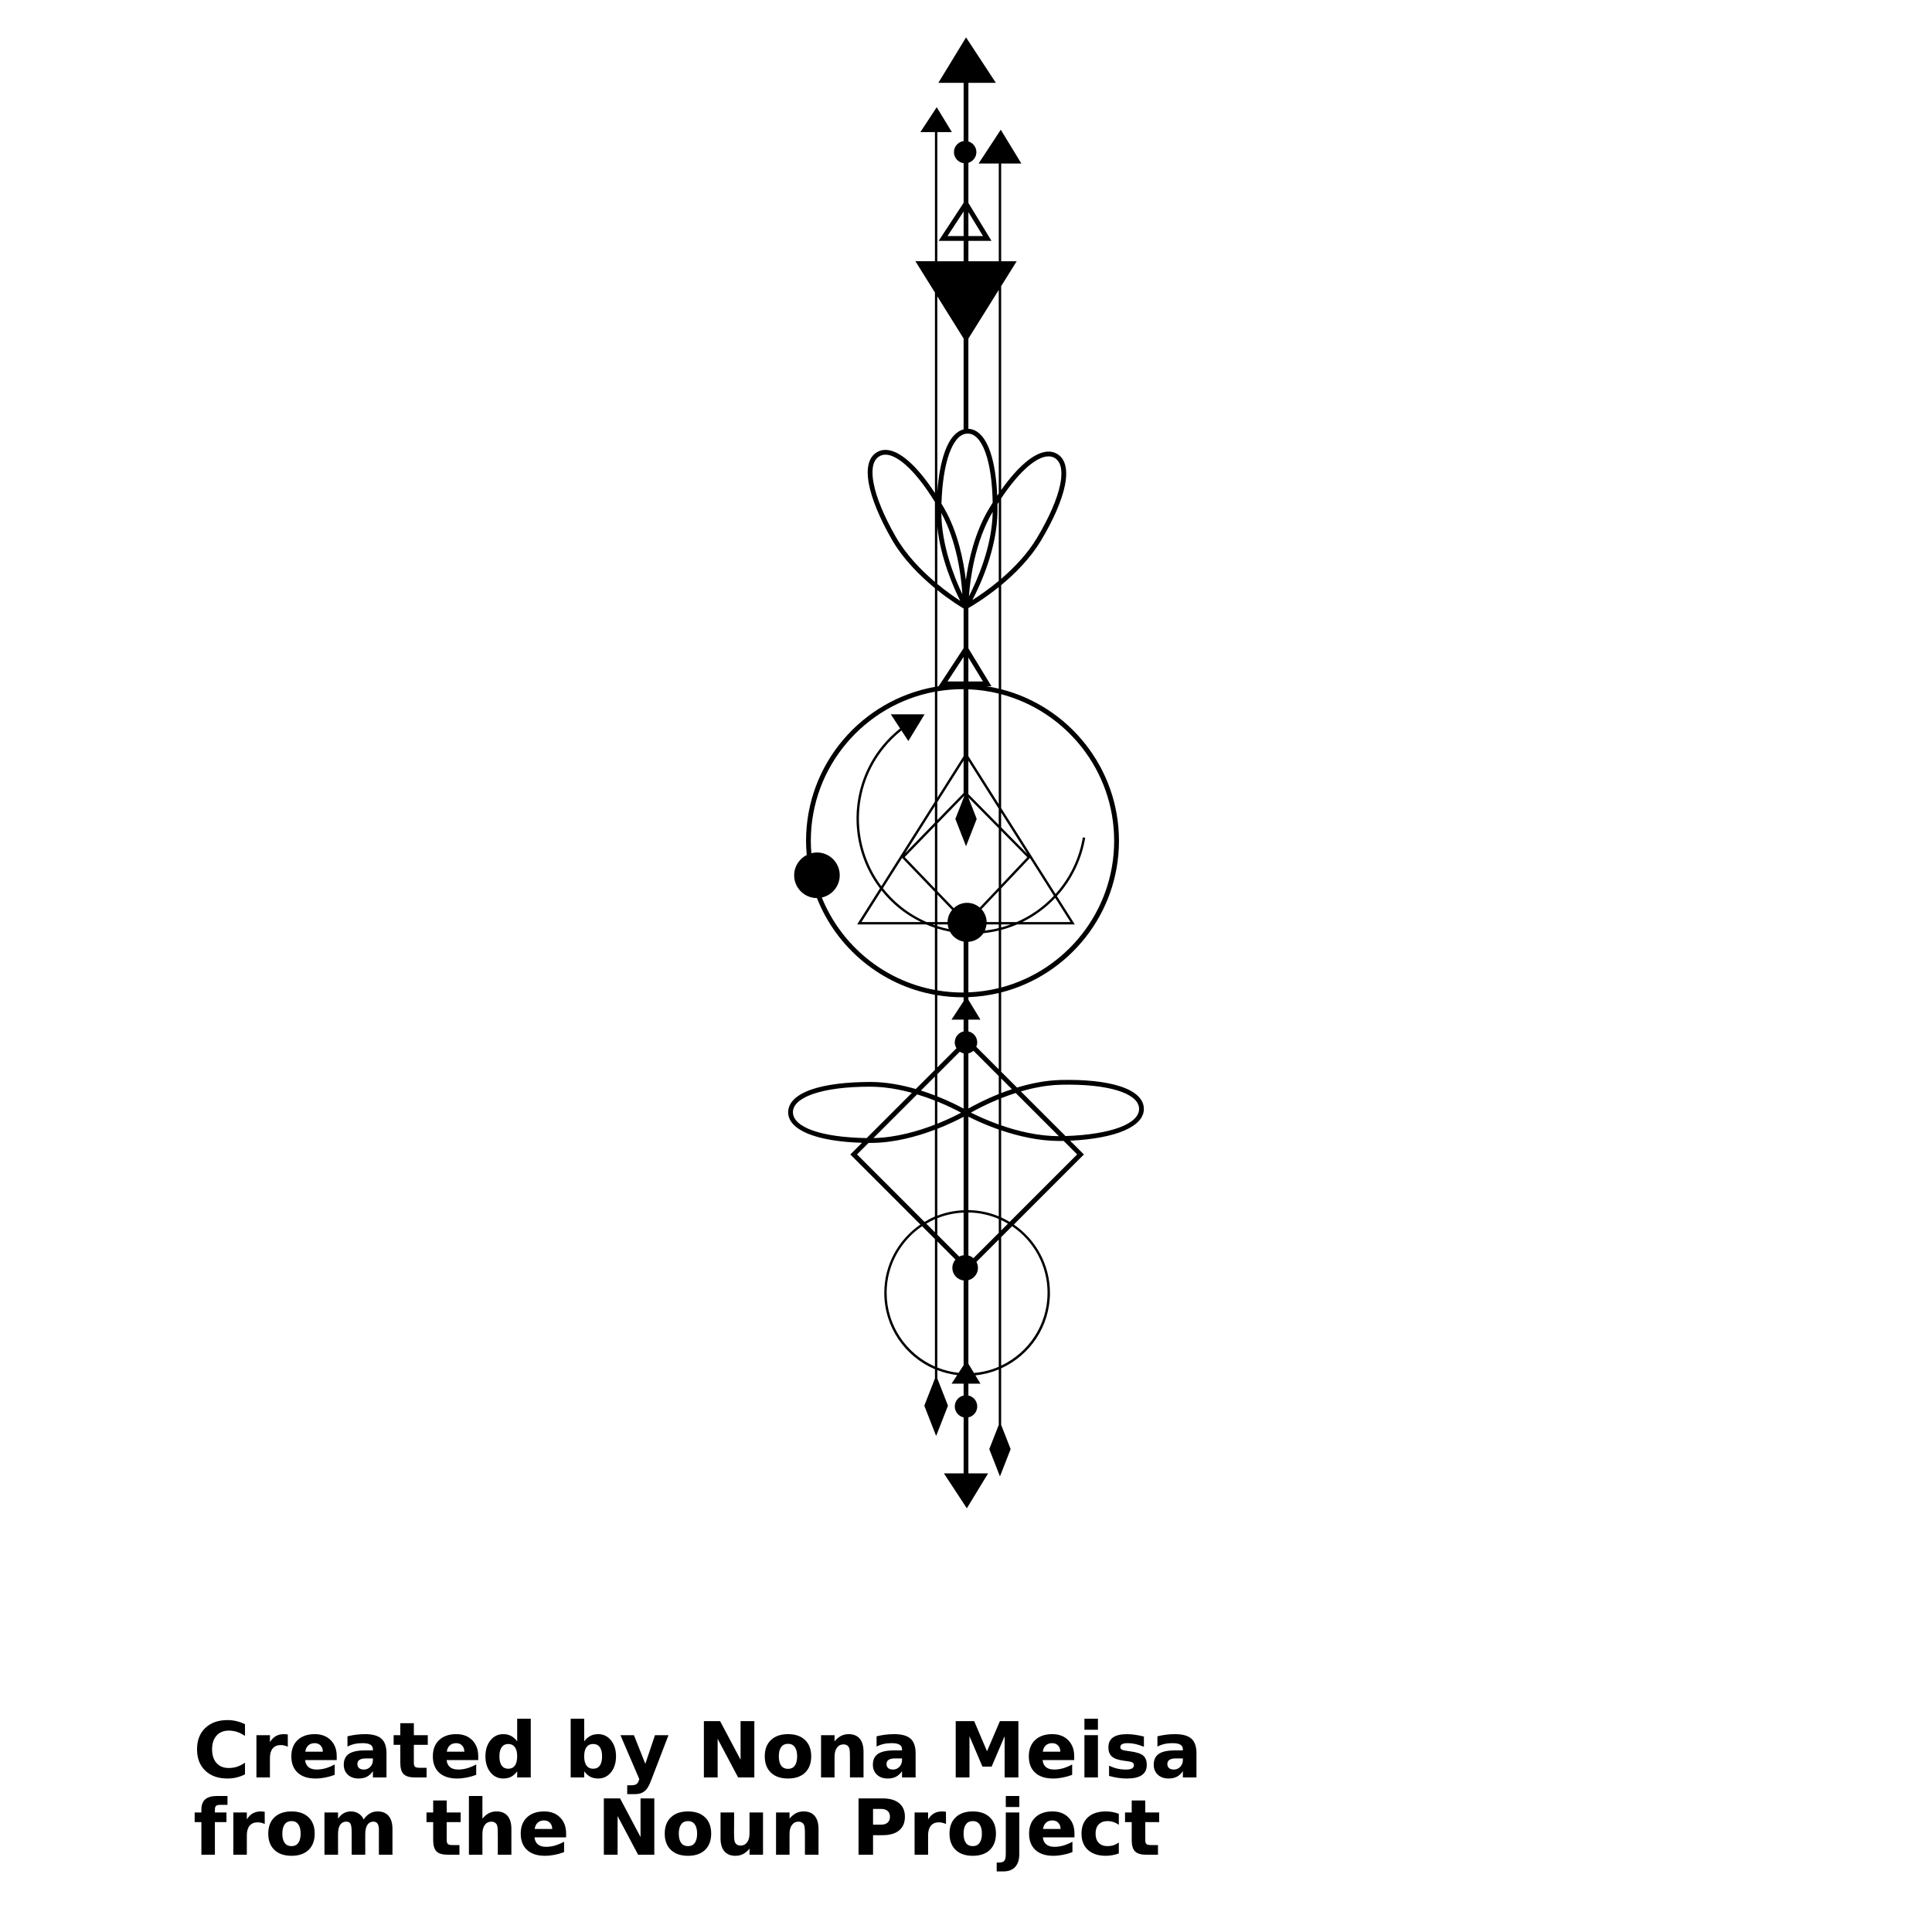 <?xml version="1.0" encoding="UTF-8"?>
<svg width="700pt" height="700pt" version="1.1" viewBox="0 0 700 700" xmlns="http://www.w3.org/2000/svg" xmlns:xlink="http://www.w3.org/1999/xlink">
 <defs>
  <symbol id="u" overflow="visible">
   <path d="m18.766-1.125c-0.969 0.5-1.98 0.875-3.031 1.125-1.043 0.258-2.137 0.391-3.281 0.391-3.398 0-6.09-0.945-8.078-2.844-1.992-1.906-2.984-4.484-2.984-7.734 0-3.258 0.992-5.836 2.984-7.734 1.988-1.906 4.68-2.859 8.078-2.859 1.145 0 2.238 0.133 3.281 0.391 1.051 0.25 2.062 0.625 3.031 1.125v4.219c-0.98-0.656-1.945-1.141-2.891-1.453-0.949-0.312-1.949-0.469-3-0.469-1.875 0-3.352 0.605-4.422 1.812-1.074 1.199-1.609 2.856-1.609 4.969 0 2.106 0.535 3.762 1.609 4.969 1.07 1.199 2.547 1.797 4.422 1.797 1.051 0 2.051-0.148 3-0.453 0.945-0.312 1.91-0.801 2.891-1.469z"/>
  </symbol>
  <symbol id="e" overflow="visible">
   <path d="m13.734-11.141c-0.438-0.195-0.871-0.344-1.297-0.438-0.418-0.102-0.84-0.156-1.266-0.156-1.262 0-2.231 0.406-2.906 1.219-0.68 0.805-1.016 1.953-1.016 3.453v7.062h-4.891v-15.312h4.891v2.516c0.625-1 1.344-1.727 2.156-2.188 0.82-0.469 1.801-0.703 2.938-0.703 0.164 0 0.344 0.012 0.531 0.031 0.195 0.012 0.477 0.039 0.844 0.078z"/>
  </symbol>
  <symbol id="a" overflow="visible">
   <path d="m17.641-7.703v1.406h-11.453c0.125 1.148 0.539 2.008 1.25 2.578 0.707 0.574 1.703 0.859 2.984 0.859 1.031 0 2.082-0.148 3.156-0.453 1.082-0.312 2.191-0.773 3.328-1.391v3.766c-1.156 0.438-2.312 0.766-3.469 0.984-1.156 0.227-2.312 0.344-3.469 0.344-2.773 0-4.93-0.703-6.469-2.109-1.531-1.406-2.297-3.379-2.297-5.922 0-2.5 0.754-4.461 2.266-5.891 1.508-1.438 3.582-2.156 6.219-2.156 2.406 0 4.332 0.73 5.781 2.188 1.445 1.449 2.172 3.383 2.172 5.797zm-5.031-1.625c0-0.926-0.273-1.672-0.812-2.234-0.543-0.57-1.25-0.859-2.125-0.859-0.949 0-1.719 0.266-2.312 0.797s-0.965 1.297-1.109 2.297z"/>
  </symbol>
  <symbol id="d" overflow="visible">
   <path d="m9.219-6.891c-1.023 0-1.793 0.172-2.312 0.516-0.512 0.344-0.766 0.855-0.766 1.531 0 0.625 0.207 1.117 0.625 1.469 0.414 0.344 0.988 0.516 1.719 0.516 0.926 0 1.703-0.328 2.328-0.984 0.633-0.664 0.953-1.492 0.953-2.484v-0.562zm7.469-1.844v8.734h-4.922v-2.266c-0.656 0.93-1.398 1.605-2.219 2.031-0.824 0.414-1.824 0.625-3 0.625-1.586 0-2.871-0.457-3.859-1.375-0.992-0.926-1.484-2.129-1.484-3.609 0-1.789 0.613-3.102 1.844-3.938 1.238-0.844 3.18-1.266 5.828-1.266h2.891v-0.391c0-0.77-0.309-1.332-0.922-1.688-0.617-0.363-1.57-0.547-2.859-0.547-1.055 0-2.031 0.105-2.938 0.312-0.898 0.211-1.73 0.523-2.5 0.938v-3.734c1.039-0.25 2.086-0.441 3.141-0.578 1.062-0.133 2.125-0.203 3.188-0.203 2.758 0 4.75 0.547 5.969 1.641 1.227 1.086 1.844 2.856 1.844 5.312z"/>
  </symbol>
  <symbol id="c" overflow="visible">
   <path d="m7.703-19.656v4.344h5.047v3.5h-5.047v6.5c0 0.711 0.141 1.188 0.422 1.438s0.836 0.375 1.672 0.375h2.516v3.5h-4.188c-1.938 0-3.312-0.398-4.125-1.203-0.805-0.812-1.203-2.18-1.203-4.109v-6.5h-2.422v-3.5h2.422v-4.344z"/>
  </symbol>
  <symbol id="j" overflow="visible">
   <path d="m12.766-13.078v-8.203h4.922v21.281h-4.922v-2.219c-0.668 0.906-1.406 1.57-2.219 1.984s-1.758 0.625-2.828 0.625c-1.887 0-3.434-0.75-4.641-2.25-1.211-1.5-1.812-3.426-1.812-5.781 0-2.363 0.602-4.297 1.812-5.797 1.207-1.5 2.754-2.25 4.641-2.25 1.062 0 2 0.215 2.812 0.641 0.82 0.43 1.566 1.086 2.234 1.969zm-3.219 9.922c1.039 0 1.836-0.379 2.391-1.141 0.551-0.77 0.828-1.883 0.828-3.344 0-1.457-0.277-2.566-0.828-3.328-0.555-0.77-1.352-1.156-2.391-1.156-1.043 0-1.84 0.387-2.391 1.156-0.555 0.762-0.828 1.871-0.828 3.328 0 1.461 0.273 2.574 0.828 3.344 0.551 0.762 1.348 1.141 2.391 1.141z"/>
  </symbol>
  <symbol id="i" overflow="visible">
   <path d="m10.5-3.156c1.051 0 1.852-0.379 2.406-1.141 0.551-0.77 0.828-1.883 0.828-3.344 0-1.457-0.277-2.566-0.828-3.328-0.555-0.77-1.355-1.156-2.406-1.156-1.055 0-1.859 0.387-2.422 1.156-0.555 0.773-0.828 1.883-0.828 3.328 0 1.449 0.273 2.559 0.828 3.328 0.562 0.773 1.367 1.156 2.422 1.156zm-3.25-9.922c0.676-0.883 1.422-1.539 2.234-1.969 0.82-0.426 1.766-0.641 2.828-0.641 1.895 0 3.445 0.75 4.656 2.25 1.207 1.5 1.812 3.434 1.812 5.797 0 2.356-0.605 4.281-1.812 5.781-1.211 1.5-2.762 2.25-4.656 2.25-1.062 0-2.008-0.211-2.828-0.625-0.812-0.426-1.559-1.086-2.234-1.984v2.219h-4.891v-21.281h4.891z"/>
  </symbol>
  <symbol id="h" overflow="visible">
   <path d="m0.344-15.312h4.891l4.125 10.391 3.5-10.391h4.891l-6.438 16.766c-0.648 1.695-1.402 2.883-2.266 3.562-0.867 0.688-2 1.031-3.406 1.031h-2.844v-3.219h1.531c0.832 0 1.438-0.137 1.812-0.406 0.383-0.262 0.68-0.73 0.891-1.406l0.141-0.422z"/>
  </symbol>
  <symbol id="f" overflow="visible">
   <path d="m2.578-20.406h5.875l7.422 14v-14h4.984v20.406h-5.875l-7.422-14v14h-4.984z"/>
  </symbol>
  <symbol id="b" overflow="visible">
   <path d="m9.641-12.188c-1.086 0-1.914 0.391-2.484 1.172-0.574 0.781-0.859 1.906-0.859 3.375s0.285 2.594 0.859 3.375c0.57 0.773 1.398 1.156 2.484 1.156 1.062 0 1.875-0.383 2.438-1.156 0.57-0.781 0.859-1.906 0.859-3.375s-0.289-2.594-0.859-3.375c-0.562-0.781-1.375-1.172-2.438-1.172zm0-3.5c2.633 0 4.691 0.715 6.172 2.141 1.477 1.418 2.219 3.387 2.219 5.906 0 2.512-0.742 4.481-2.219 5.906-1.48 1.418-3.539 2.125-6.172 2.125-2.648 0-4.715-0.707-6.203-2.125-1.492-1.426-2.234-3.394-2.234-5.906 0-2.519 0.742-4.488 2.234-5.906 1.488-1.426 3.555-2.141 6.203-2.141z"/>
  </symbol>
  <symbol id="g" overflow="visible">
   <path d="m17.75-9.328v9.328h-4.922v-7.141c0-1.32-0.031-2.234-0.094-2.734s-0.168-0.867-0.312-1.109c-0.188-0.312-0.449-0.555-0.781-0.734-0.324-0.176-0.695-0.266-1.109-0.266-1.023 0-1.824 0.398-2.406 1.188-0.586 0.781-0.875 1.871-0.875 3.266v7.531h-4.891v-15.312h4.891v2.234c0.738-0.883 1.52-1.539 2.344-1.969 0.832-0.426 1.75-0.641 2.75-0.641 1.77 0 3.113 0.547 4.031 1.641 0.914 1.086 1.375 2.656 1.375 4.719z"/>
  </symbol>
  <symbol id="t" overflow="visible">
   <path d="m2.578-20.406h6.688l4.656 10.922 4.672-10.922h6.688v20.406h-4.984v-14.938l-4.703 11.016h-3.328l-4.703-11.016v14.938h-4.984z"/>
  </symbol>
  <symbol id="s" overflow="visible">
   <path d="m2.359-15.312h4.891v15.312h-4.891zm0-5.969h4.891v4h-4.891z"/>
  </symbol>
  <symbol id="r" overflow="visible">
   <path d="m14.312-14.828v3.719c-1.043-0.438-2.055-0.766-3.031-0.984-0.98-0.219-1.902-0.328-2.766-0.328-0.93 0-1.621 0.117-2.078 0.344-0.449 0.23-0.672 0.59-0.672 1.078 0 0.387 0.172 0.684 0.516 0.891 0.344 0.211 0.957 0.367 1.844 0.469l0.859 0.125c2.508 0.324 4.195 0.852 5.062 1.578 0.863 0.73 1.297 1.871 1.297 3.422 0 1.637-0.605 2.867-1.812 3.688-1.199 0.812-2.992 1.219-5.375 1.219-1.023 0-2.074-0.078-3.156-0.234-1.074-0.156-2.18-0.395-3.312-0.719v-3.719c0.969 0.48 1.961 0.84 2.984 1.078 1.031 0.23 2.078 0.344 3.141 0.344 0.957 0 1.676-0.129 2.156-0.391 0.477-0.27 0.719-0.664 0.719-1.188 0-0.438-0.168-0.758-0.5-0.969-0.336-0.219-0.996-0.383-1.984-0.5l-0.859-0.109c-2.18-0.27-3.703-0.773-4.578-1.516-0.875-0.738-1.312-1.859-1.312-3.359 0-1.625 0.551-2.828 1.656-3.609 1.113-0.789 2.82-1.188 5.125-1.188 0.895 0 1.836 0.074 2.828 0.219 1 0.137 2.082 0.352 3.25 0.641z"/>
  </symbol>
  <symbol id="q" overflow="visible">
   <path d="m12.422-21.281v3.219h-2.703c-0.688 0-1.172 0.125-1.453 0.375-0.273 0.25-0.406 0.688-0.406 1.312v1.062h4.188v3.5h-4.188v11.812h-4.891v-11.812h-2.438v-3.5h2.438v-1.062c0-1.664 0.461-2.898 1.391-3.703 0.926-0.801 2.367-1.203 4.328-1.203z"/>
  </symbol>
  <symbol id="p" overflow="visible">
   <path d="m16.547-12.766c0.613-0.945 1.348-1.672 2.203-2.172 0.852-0.5 1.789-0.75 2.812-0.75 1.758 0 3.098 0.547 4.016 1.641 0.926 1.086 1.391 2.656 1.391 4.719v9.328h-4.922v-7.984-0.359c0.008-0.133 0.016-0.32 0.016-0.562 0-1.082-0.164-1.863-0.484-2.344-0.312-0.488-0.824-0.734-1.531-0.734-0.93 0-1.648 0.387-2.156 1.156-0.512 0.762-0.773 1.867-0.781 3.312v7.516h-4.922v-7.984c0-1.695-0.148-2.785-0.438-3.266-0.293-0.488-0.812-0.734-1.562-0.734-0.938 0-1.664 0.387-2.172 1.156-0.512 0.762-0.766 1.859-0.766 3.297v7.531h-4.922v-15.312h4.922v2.234c0.602-0.863 1.289-1.516 2.062-1.953 0.781-0.438 1.641-0.656 2.578-0.656 1.062 0 2 0.258 2.812 0.766 0.812 0.512 1.426 1.23 1.844 2.156z"/>
  </symbol>
  <symbol id="o" overflow="visible">
   <path d="m17.75-9.328v9.328h-4.922v-7.109c0-1.344-0.031-2.266-0.094-2.766s-0.168-0.867-0.312-1.109c-0.188-0.312-0.449-0.555-0.781-0.734-0.324-0.176-0.695-0.266-1.109-0.266-1.023 0-1.824 0.398-2.406 1.188-0.586 0.781-0.875 1.871-0.875 3.266v7.531h-4.891v-21.281h4.891v8.203c0.738-0.883 1.52-1.539 2.344-1.969 0.832-0.426 1.75-0.641 2.75-0.641 1.77 0 3.113 0.547 4.031 1.641 0.914 1.086 1.375 2.656 1.375 4.719z"/>
  </symbol>
  <symbol id="n" overflow="visible">
   <path d="m2.188-5.969v-9.344h4.922v1.531c0 0.836-0.008 1.875-0.016 3.125-0.012 1.25-0.016 2.086-0.016 2.5 0 1.242 0.031 2.133 0.094 2.672 0.07 0.543 0.18 0.934 0.328 1.172 0.207 0.324 0.473 0.574 0.797 0.75 0.32 0.168 0.691 0.25 1.109 0.25 1.02 0 1.82-0.391 2.406-1.172 0.582-0.781 0.875-1.867 0.875-3.266v-7.562h4.891v15.312h-4.891v-2.219c-0.742 0.898-1.523 1.559-2.344 1.984-0.824 0.414-1.734 0.625-2.734 0.625-1.762 0-3.106-0.539-4.031-1.625-0.93-1.082-1.391-2.66-1.391-4.734z"/>
  </symbol>
  <symbol id="m" overflow="visible">
   <path d="m2.578-20.406h8.734c2.594 0 4.582 0.578 5.969 1.734 1.395 1.148 2.094 2.789 2.094 4.922 0 2.137-0.699 3.781-2.094 4.938-1.387 1.156-3.375 1.734-5.969 1.734h-3.484v7.078h-5.25zm5.25 3.812v5.703h2.922c1.02 0 1.805-0.25 2.359-0.75 0.562-0.5 0.844-1.203 0.844-2.109 0-0.914-0.281-1.617-0.844-2.109-0.555-0.488-1.34-0.734-2.359-0.734z"/>
  </symbol>
  <symbol id="l" overflow="visible">
   <path d="m2.359-15.312h4.891v15.031c0 2.051-0.496 3.617-1.484 4.703-0.98 1.082-2.406 1.625-4.281 1.625h-2.422v-3.219h0.859c0.926 0 1.562-0.211 1.906-0.625 0.352-0.418 0.531-1.246 0.531-2.484zm0-5.969h4.891v4h-4.891z"/>
  </symbol>
  <symbol id="k" overflow="visible">
   <path d="m14.719-14.828v3.984c-0.656-0.457-1.324-0.797-2-1.016-0.668-0.219-1.359-0.328-2.078-0.328-1.367 0-2.434 0.402-3.203 1.203-0.762 0.793-1.141 1.906-1.141 3.344 0 1.43 0.379 2.543 1.141 3.344 0.77 0.793 1.836 1.188 3.203 1.188 0.758 0 1.484-0.109 2.172-0.328 0.688-0.227 1.32-0.566 1.906-1.016v4c-0.762 0.281-1.539 0.488-2.328 0.625-0.781 0.145-1.574 0.219-2.375 0.219-2.762 0-4.922-0.707-6.484-2.125-1.555-1.414-2.328-3.383-2.328-5.906 0-2.531 0.773-4.504 2.328-5.922 1.562-1.414 3.723-2.125 6.484-2.125 0.801 0 1.594 0.074 2.375 0.219 0.781 0.137 1.555 0.352 2.328 0.641z"/>
  </symbol>
 </defs>
 <g>
  <path d="m414.44 401.65c-0.059-2.434-1.609-5.809-8.676-8.082-5.246-1.691-12.645-2.477-21.41-2.269-5.508 0.129-10.965 1.258-15.863 2.75l-5.75-5.75v-28.715c24.504-6.25 42.68-28.508 42.68-54.93 0-26.426-18.176-48.68-42.68-54.93v-37.719c5.031-4.16 10.578-9.688 14.5-16.258 4.488-7.523 7.453-14.352 8.566-19.754 1.5-7.269-0.672-10.281-2.762-11.527-2.086-1.246-5.769-1.734-11.457 3.039-2.828 2.371-5.824 5.797-8.848 10.043v-73.883l5.625-9.012h-5.625v-35.398h7.32l-7.465-12.254-8.043 12.254h7.32v35.398h-11.004v-7.387h8.367l-8.367-13.734v-14.543c1.668-0.508 2.891-2.039 2.891-3.871 0-1.832-1.223-3.363-2.891-3.871v-21.23h9.953l-10.805-16.469-10.031 16.469h9.156v21.094c-1.98 0.273-3.508 1.953-3.508 4.008 0 2.055 1.527 3.734 3.508 4.008v14.352l-9.047 13.789h9.047v7.387h-9.531l-0.004-46.785h5.277l-5.496-9.023-5.922 9.023h5.277v46.777h-7.078l7.078 11.344v72.656c-3.234-4.945-6.484-8.898-9.551-11.578-5.59-4.887-9.285-4.477-11.395-3.273-2.113 1.203-4.352 4.172-3 11.469 1.004 5.422 3.828 12.312 8.164 19.926 4.203 7.383 10.438 13.52 15.781 17.91v35.766c-26.504 4.734-46.695 27.938-46.695 55.785 0 1.73 0.09 3.441 0.242 5.137-2.688 1.363-4.551 4.121-4.551 7.344 0 4.559 3.695 8.254 8.254 8.258 7.113 18.031 23.207 31.559 42.75 35.051v27.184l-6.941 6.941c-5.047-1.457-10.691-2.539-16.371-2.555-8.75 0.023-16.148 0.914-21.359 2.711-7.016 2.418-8.5 5.828-8.504 8.258-0.016 6.43 10.148 10.586 26.746 11.078l-4.227 4.227 25.391 25.391c-7.894 5.414-13.086 14.488-13.086 24.762 0 12.418 7.578 23.098 18.355 27.656v3.344l-3.856 9.871 4.289 10.977 4.289-10.977-3.856-9.871v-3.023c2.281 0.883 4.688 1.5 7.195 1.805l-2.047 3.117h4.379v4.277c-1.828 0.398-3.199 2.019-3.199 3.969 0 1.945 1.371 3.57 3.199 3.969v20.285h-7.137l8.297 12.645 7.703-12.645h-7.137v-20.285c1.828-0.398 3.199-2.019 3.199-3.969 0-1.945-1.371-3.57-3.199-3.969v-4.277h4.379l-1.848-3.031c2.973-0.297 5.816-1.035 8.473-2.137v20.082l-3.434 8.789 3.867 9.895 3.867-9.895-3.434-8.789v-20.48c10.406-4.719 17.676-15.18 17.676-27.328 0-10.273-5.191-19.352-13.086-24.762l25.391-25.391-4.992-4.992c16.699-0.809 26.863-5.18 26.715-11.633zm-58.285-316.12h-5.285v-8.676zm-12.859 0 5.844-8.902v8.902zm23.34 309.11c-1.352 0.449-2.656 0.918-3.894 1.398v-5.293zm-4.762 52.035-9.18 9.18c-0.523-0.445-1.141-0.777-1.824-0.957v-15.594c3.898 0.062 7.617 0.879 11.004 2.336zm0.867-4.617c0.84 0.395 1.66 0.828 2.453 1.297l-2.453 2.453zm-23.133-0.684c2.969-1.188 6.176-1.887 9.531-2.031v15.441c-0.574 0.07-1.109 0.238-1.602 0.5l-7.93-7.93zm-0.867 5.113-3.133-3.133c1.012-0.598 2.047-1.148 3.133-1.625zm0.867-47.387c3.938 1.598 6.988 3.16 8.625 4.047-1.637 0.875-4.691 2.414-8.625 3.988zm-0.867 8.371c-6.109 2.371-14.125 4.699-22.277 4.875l15.832-15.832c2.312 0.699 4.477 1.469 6.445 2.246zm12.125-5.828v-20c0.695-0.152 1.312-0.484 1.824-0.941l9.18 9.18v6.5c-5.106 2.035-9.062 4.156-11.004 5.262zm-3.113-20.586c0.414 0.277 0.883 0.477 1.383 0.586v20.027c-1.75-0.949-5.141-2.688-9.531-4.43v-8.039l8.145-8.145zm1.383 23.57v33.855c-3.348 0.141-6.551 0.824-9.531 1.977v-31.465c4.391-1.715 7.781-3.43 9.531-4.367zm1.73 33.812v-33.855c1.91 0.977 5.871 2.871 11.004 4.668v31.453c-3.398-1.41-7.113-2.207-11.004-2.266zm0.918-35.328c1.824-1.039 5.438-2.973 10.09-4.867v9.191c-4.629-1.66-8.246-3.387-10.09-4.324zm10.953-5.215c1.648-0.652 3.414-1.289 5.269-1.883l15.641 15.641c-7.539-0.012-14.98-1.859-20.91-3.918v-9.844zm-0.867-10.465-8.145-8.145c0.215-0.496 0.336-1.039 0.336-1.613 0-1.945-1.371-3.57-3.199-3.969v-4.277h4.379l-4.379-7.188v-0.957c3.773-0.141 7.453-0.652 11.004-1.5v27.652zm-35.691-59.176c-2.379-1.945-4.469-4.109-6.289-6.43l6.965-11.008 11.887 12.375v10.875h-3.031c-3.352-1.461-6.566-3.387-9.531-5.812zm7.527 5.812h-21.566l7.254-11.465c1.812 2.277 3.887 4.406 6.234 6.324 2.535 2.074 5.254 3.762 8.078 5.144zm16.898-176.98h0.047c3.391 0.035 5.445 4.035 6.57 7.387 1.484 4.414 2.32 10.473 2.445 17.656-0.469 0.746-0.941 1.504-1.41 2.289-5.059 8.477-7.312 18.516-8.312 25.73-0.855-7.234-2.902-17.316-7.785-25.891-0.352-0.613-0.703-1.199-1.055-1.793 0.246-7.406 1.211-13.637 2.82-18.125 1.191-3.312 3.312-7.25 6.676-7.25zm10.797 25.531c0.156-0.246 0.312-0.473 0.469-0.715v28.566c-3.781 3.148-7.269 5.504-9.559 6.941 2.93-5.606 8.961-18.734 9.098-32.109 0.008-0.914 0-1.801-0.012-2.684zm-10.352 33.48c0.469-6.383 2.207-19.828 8.625-30.66-0.172 12.586-5.699 24.969-8.625 30.66zm-2.371-0.785c-2.828-5.934-7.531-17.59-7.617-29.445 5.68 10.43 7.215 22.922 7.617 29.445zm-9.07-24.441c1.215 11.516 5.941 22.109 8.301 26.809-1.93-1.25-4.949-3.332-8.301-6.102zm28.746 143.2h-5.617v-12.191l10.434-11.027 8.676 13.711c-3.902 4.168-8.512 7.348-13.492 9.508zm13.969-8.754 5.539 8.754h-17.449c4.367-2.133 8.41-5.059 11.91-8.754zm-42.715 8.754v-9.973l5.363 5.582c-1 1.199-1.621 2.715-1.652 4.391zm0-35.691 9.84-10.125-3.301 8.453 3.867 9.895 3.867-9.895-3.035-7.773 11.031 11.184v21.422l-6.891 7.285c-1.238-1.059-2.824-1.719-4.582-1.719-1.879 0-3.578 0.742-4.848 1.938l-5.949-6.191zm-0.867 23.566-10.953-11.406 10.953-11.273zm23.996-20.957 9.48 9.609-9.48 10.023zm-5.258 33.082c-0.031-1.797-0.738-3.422-1.871-4.656l6.262-6.621v11.273h-4.391zm-0.062 0.867h4.453v1.332c-1.664 0.41-3.356 0.707-5.055 0.906 0.324-0.691 0.52-1.445 0.602-2.238zm5.316 0h3.461c-1.137 0.418-2.293 0.781-3.461 1.098zm0-35.18v-5.391l9.516 15.039zm-0.867-0.879-11.027-11.18h0.02v-12.098l11.004 17.395v5.883zm-11.004-24.895v-24.238c3.777 0.145 7.457 0.672 11.004 1.547v40.082l-11.004-17.395zm0-27.078v-8.676l5.285 8.676zm-1.73 0h-5.844l5.844-8.902zm-0.402 2.789c0.137 0 0.27 0.008 0.402 0.012v24.277l-9.531 15.062v-38.578c2.969-0.5 6.016-0.773 9.125-0.773zm0.402 25.91v11.727l-9.531 9.805v-6.473l9.531-15.062zm-10.395 22.422-10.871 11.184 10.871-17.18zm0 36.91v0.32c-0.293-0.102-0.586-0.215-0.879-0.32zm0.867 0h3.773c0.062 0.586 0.184 1.148 0.379 1.684-1.398-0.285-2.781-0.648-4.152-1.086zm4.59 2.637c1.008 1.852 2.797 3.203 4.941 3.59v18.43c-0.137 0-0.27 0.012-0.402 0.012-3.109 0-6.156-0.273-9.125-0.773v-22.414c1.516 0.473 3.043 0.859 4.59 1.156zm6.672 3.672c2.273-0.152 4.258-1.344 5.445-3.137 1.871-0.191 3.727-0.52 5.559-0.961v20.859c-3.547 0.875-7.227 1.398-11.004 1.547zm52.816-36.594c0 25.461-17.41 46.93-40.949 53.141v-20.859c1.969-0.52 3.898-1.188 5.785-1.996h20.91l-6.5-10.27c0.48-0.527 0.953-1.066 1.41-1.625 4.606-5.633 7.668-12.379 8.855-19.512l-0.855-0.141c-1.164 6.984-4.16 13.594-8.672 19.109-0.395 0.484-0.805 0.953-1.219 1.414l-19.715-31.16v-41.234c23.539 6.211 40.949 27.676 40.949 53.141zm-41.812-55.133c-1.449-0.344-2.918-0.648-4.406-0.879h1.77l-8.367-13.734v-14.598c1.387-0.793 5.852-3.449 11.004-7.606zm10.824-80.695c2.051-1.723 4.75-3.481 7.203-3.481 0.789 0 1.547 0.18 2.258 0.602 2.91 1.738 2.668 6.231 1.953 9.691-1.078 5.211-3.969 11.855-8.359 19.215-3.527 5.906-8.414 10.945-13.012 14.879v-29.152c3.41-5.09 6.805-9.109 9.957-11.758zm-10.824-63.781v73.727c-0.184 0.27-0.367 0.543-0.555 0.82-0.266-6.269-1.094-11.625-2.457-15.672-2.301-6.848-5.578-8.453-7.996-8.559v-32.676l11.004-17.641zm-12.734 17.605v32.91c-2.227 0.578-4.812 2.559-6.836 8.191-1.352 3.762-2.258 8.684-2.695 14.441v-70.812l9.531 15.273zm-24.672 71.68c-4.242-7.449-6.996-14.148-7.965-19.383-0.641-3.477-0.793-7.973 2.152-9.648 2.949-1.68 6.738 0.746 9.398 3.07 3.406 2.977 7.066 7.617 10.691 13.512v28.961c-4.953-4.203-10.473-9.832-14.277-16.512zm15.141 19.469c4.859 3.894 8.809 6.254 9.531 6.676v14.375l-9.035 13.77c-0.164 0.027-0.328 0.062-0.492 0.09v-34.906zm-41.832 111.38c3.707-0.812 6.481-4.106 6.481-8.055 0-4.562-3.699-8.258-8.258-8.258-0.699 0-1.371 0.113-2.019 0.277-0.121-1.484-0.199-2.981-0.199-4.496 0-26.887 19.418-49.312 44.961-54.027v39.793l-19.414 30.684c-10.977-14.68-11.027-35.52 1.086-50.332 1.848-2.258 3.93-4.297 6.191-6.102l2.508 3.824 5.894-9.676h-12.242l3.363 5.125c-2.332 1.855-4.484 3.949-6.387 6.277-12.445 15.219-12.316 36.652-0.91 51.66l-8.266 13.062h24.988c1.047 0.449 2.109 0.859 3.18 1.219v22.523c-18.648-3.441-34.023-16.32-40.969-33.492zm41.832 35.406c2.973 0.484 6.019 0.746 9.125 0.746 0.137 0 0.27-0.008 0.402-0.012v1.43l-4.379 6.676h4.379v4.277c-1.828 0.398-3.199 2.019-3.199 3.969 0 0.785 0.234 1.512 0.617 2.133l-6.949 6.949v-26.164zm-0.867 29.477v6.836c-1.578-0.609-3.273-1.211-5.062-1.773zm-51.445 12.91c0.008-3.391 3.996-5.473 7.34-6.625 4.969-1.711 12.039-2.617 20.469-2.617h0.328c5.168 0.016 10.305 0.941 14.973 2.227l-16.387 16.387c-16.281-0.238-26.73-3.867-26.715-9.375zm23.234 15.301 4.184-4.184c0.223 0 0.43 0.012 0.656 0.012h0.125c8.445 0 16.812-2.34 23.246-4.781v31.449c-1.309 0.555-2.555 1.227-3.762 1.953zm10.723 50.152c0-10.035 5.098-18.898 12.84-24.145l4.652 4.652v46.191c-10.281-4.508-17.488-14.77-17.488-26.699zm18.355 27.051v-45.68l6.57 6.57c-0.691 0.812-1.125 1.852-1.125 3 0 2.375 1.789 4.309 4.086 4.586v30.691l-1.812 2.762c-2.699-0.285-5.285-0.957-7.715-1.93zm13.281 1.969-2.019-3.316v-30.289c1.992-0.523 3.469-2.32 3.469-4.473 0-0.781-0.211-1.508-0.555-2.156l8.09-8.09v46.094c-2.797 1.203-5.82 1.965-8.984 2.234zm26.66-29.023c0 11.66-6.898 21.711-16.809 26.371v-46.543l3.973-3.973c7.738 5.246 12.836 14.109 12.836 24.145zm10.723-50.152-24.449 24.449c-0.992-0.598-2.019-1.145-3.082-1.629v-31.543c6.027 2.039 13.5 3.848 21.051 3.848 0.359 0 0.719-0.004 1.078-0.012 0.172-0.004 0.328-0.016 0.5-0.02l4.902 4.902zm-4.215-6.66-16.172-16.172c4.531-1.316 9.496-2.297 14.512-2.414 8.582-0.199 15.777 0.559 20.844 2.188 3.367 1.082 7.394 3.086 7.473 6.477 0.129 5.519-10.297 9.371-26.652 9.926z"/>
  <use x="70" y="644" xlink:href="#u"/>
  <use x="90.551" y="644" xlink:href="#e"/>
  <use x="104.359" y="644" xlink:href="#a"/>
  <use x="123.348" y="644" xlink:href="#d"/>
  <use x="142.242" y="644" xlink:href="#c"/>
  <use x="155.629" y="644" xlink:href="#a"/>
  <use x="174.617" y="644" xlink:href="#j"/>
  <use x="204.41" y="644" xlink:href="#i"/>
  <use x="224.453" y="644" xlink:href="#h"/>
  <use x="252.453" y="644" xlink:href="#f"/>
  <use x="275.883" y="644" xlink:href="#b"/>
  <use x="295.121" y="644" xlink:href="#g"/>
  <use x="315.055" y="644" xlink:href="#d"/>
  <use x="343.695" y="644" xlink:href="#t"/>
  <use x="371.562" y="644" xlink:href="#a"/>
  <use x="390.551" y="644" xlink:href="#s"/>
  <use x="400.148" y="644" xlink:href="#r"/>
  <use x="416.812" y="644" xlink:href="#d"/>
  <use x="70" y="672" xlink:href="#q"/>
  <use x="82.184" y="672" xlink:href="#e"/>
  <use x="95.992" y="672" xlink:href="#b"/>
  <use x="115.227" y="672" xlink:href="#p"/>
  <use x="154.152" y="672" xlink:href="#c"/>
  <use x="167.535" y="672" xlink:href="#o"/>
  <use x="187.469" y="672" xlink:href="#a"/>
  <use x="216.207" y="672" xlink:href="#f"/>
  <use x="239.641" y="672" xlink:href="#b"/>
  <use x="258.879" y="672" xlink:href="#n"/>
  <use x="278.812" y="672" xlink:href="#g"/>
  <use x="308.492" y="672" xlink:href="#m"/>
  <use x="329.016" y="672" xlink:href="#e"/>
  <use x="342.82" y="672" xlink:href="#b"/>
  <use x="362.059" y="672" xlink:href="#l"/>
  <use x="371.656" y="672" xlink:href="#a"/>
  <use x="390.648" y="672" xlink:href="#k"/>
  <use x="407.242" y="672" xlink:href="#c"/>
 </g>
</svg>
